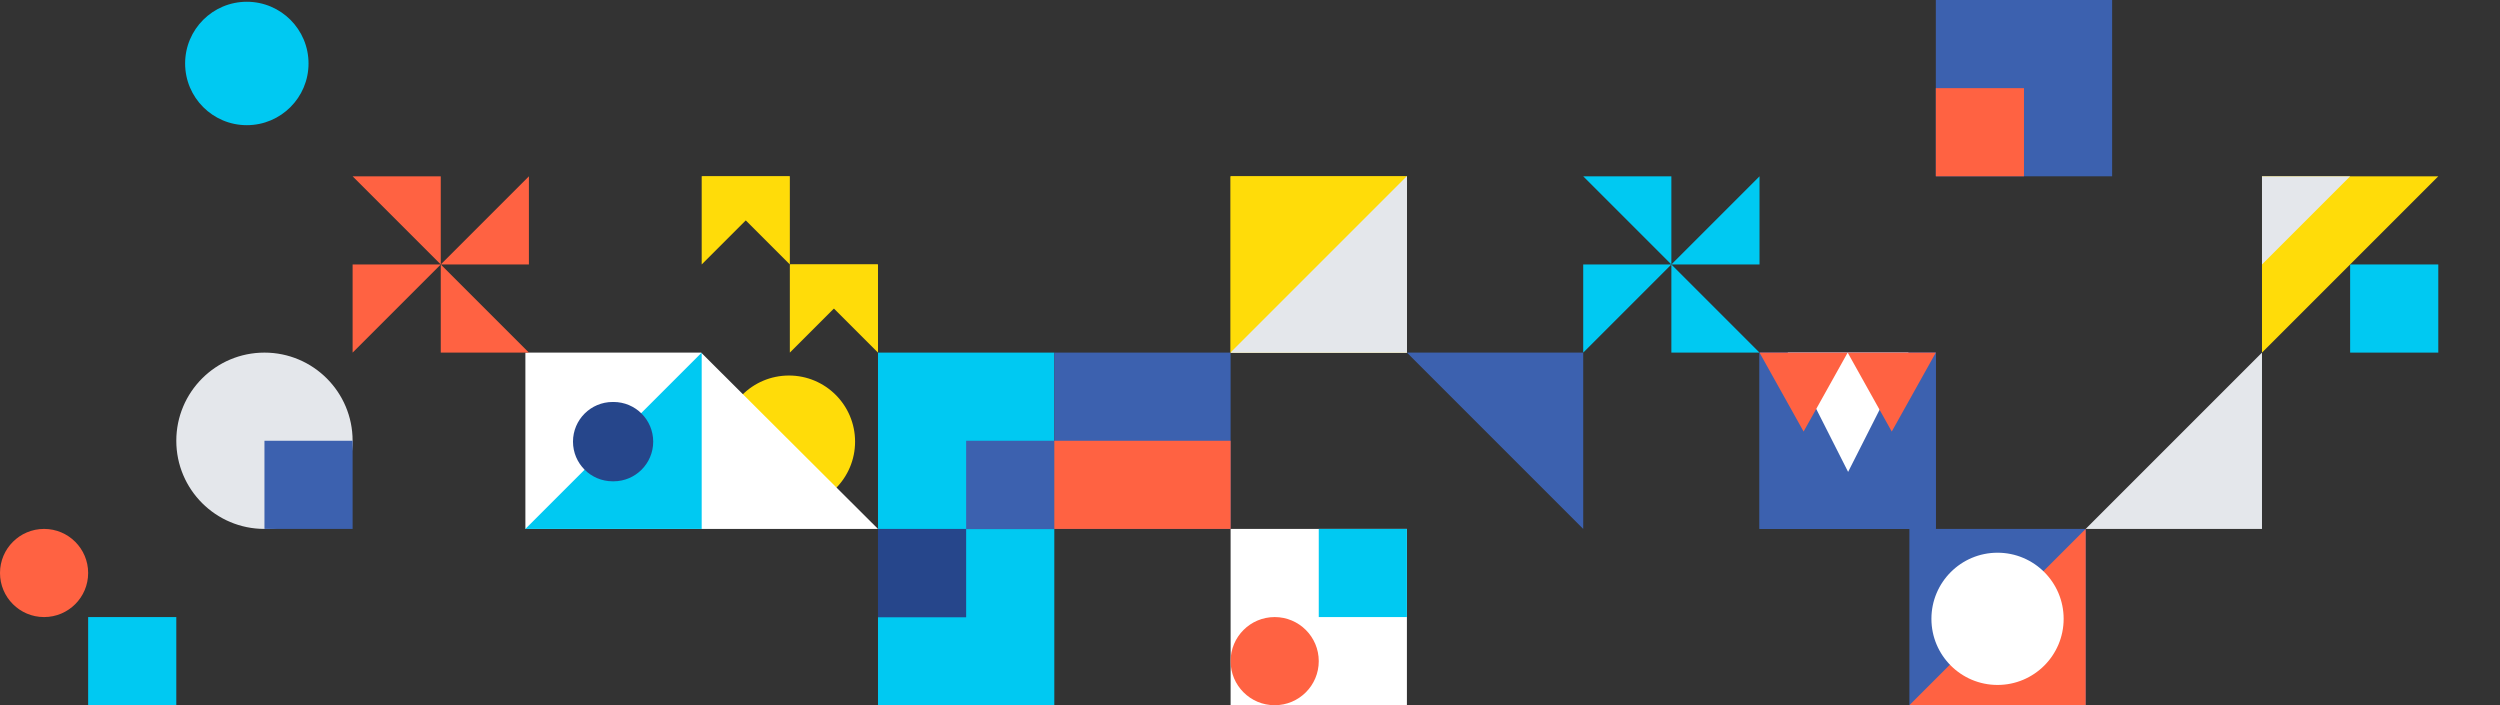 <svg width="1418" height="400" viewBox="0 0 1418 400" fill="none" xmlns="http://www.w3.org/2000/svg">
<rect x="0" y="0" width="1418" height="400" fill="#333333" stroke="none"/>
<path fill-rule="evenodd" clip-rule="evenodd" d="M1183 300V400H1083V300H1183Z" fill="#3C61AF"/>
<path fill-rule="evenodd" clip-rule="evenodd" d="M1083 400L1183 300V400H1083Z" fill="#FF6242"/>
<path fill-rule="evenodd" clip-rule="evenodd" d="M1170.5 351C1170.5 371.711 1153.71 388.5 1133 388.5C1112.29 388.5 1095.5 371.711 1095.5 351C1095.5 330.289 1112.29 313.5 1133 313.5C1153.71 313.5 1170.5 330.289 1170.5 351Z" fill="white"/>
<rect x="698" y="300" width="100" height="100" fill="white"/>
<path fill-rule="evenodd" clip-rule="evenodd" d="M723 350C736.807 350 748 361.193 748 375C748 388.807 736.807 400 723 400C709.193 400 698 388.807 698 375C698 361.193 709.193 350 723 350Z" fill="#FF6242"/>
<rect x="748" y="300" width="50" height="50" fill="#00C9F2"/>
<rect x="498" y="200" width="100" height="200" fill="#00C9F2"/>
<rect x="548" y="250" width="50" height="50.125" fill="#3C61AF"/>
<rect x="498" y="300" width="50" height="50.125" fill="#26468B"/>
<path fill-rule="evenodd" clip-rule="evenodd" d="M447.5 213C468.211 213 485 229.789 485 250.5C485 271.211 468.211 288 447.5 288C426.789 288 410 271.211 410 250.5C410 229.789 426.789 213 447.5 213Z" fill="#FFDC09"/>
<path fill-rule="evenodd" clip-rule="evenodd" d="M298 200H397.688L498 300H298V200Z" fill="white"/>
<path fill-rule="evenodd" clip-rule="evenodd" d="M398 200L298 300H398V200Z" fill="#00C9F2"/>
<path fill-rule="evenodd" clip-rule="evenodd" d="M347.5 228H348C360.426 228 370.5 238.074 370.5 250.5C370.5 262.926 360.426 273 348 273H347.5C335.074 273 325 262.926 325 250.5C325 238.074 335.074 228 347.5 228Z" fill="#26468B"/>
<path fill-rule="evenodd" clip-rule="evenodd" d="M448 150L398 100H448V150Z" fill="#FFDC09"/>
<path fill-rule="evenodd" clip-rule="evenodd" d="M448 100L398 150V100H448Z" fill="#FFDC09"/>
<path fill-rule="evenodd" clip-rule="evenodd" d="M498 150L448 200V150H498Z" fill="#FFDC09"/>
<path fill-rule="evenodd" clip-rule="evenodd" d="M498 200L448 150H498V200Z" fill="#FFDC09"/>
<rect x="598" y="300" width="100" height="100" transform="rotate(-90 598 300)" fill="#3C61AF"/>
<rect x="598" y="300" width="50" height="100" transform="rotate(-90 598 300)" fill="#FF6242"/>
<path fill-rule="evenodd" clip-rule="evenodd" d="M1283 200L1183 300H1283V200Z" fill="#E4E7EB"/>
<path fill-rule="evenodd" clip-rule="evenodd" d="M1383 100L1283 200V100H1383Z" fill="#FFDC09"/>
<rect x="1333" y="200" width="50" height="50" transform="rotate(-90 1333 200)" fill="#00C9F2"/>
<path fill-rule="evenodd" clip-rule="evenodd" d="M1333 100L1283 150V100H1333Z" fill="#E4E7EB"/>
<path fill-rule="evenodd" clip-rule="evenodd" d="M150 200C177.614 200 200 222.386 200 250C200 277.614 177.614 300 150 300C122.386 300 100 277.614 100 250C100 222.386 122.386 200 150 200Z" fill="#E4E7EB"/>
<rect x="150" y="250" width="50" height="50" fill="#3C61AF"/>
<path fill-rule="evenodd" clip-rule="evenodd" d="M250 150L200 100H250V150Z" fill="#FF6242"/>
<path fill-rule="evenodd" clip-rule="evenodd" d="M250 150L300 200H250V150Z" fill="#FF6242"/>
<path fill-rule="evenodd" clip-rule="evenodd" d="M250 150L200 200V150H250Z" fill="#FF6242"/>
<path fill-rule="evenodd" clip-rule="evenodd" d="M250 150L300 100V150H250Z" fill="#FF6242"/>
<path fill-rule="evenodd" clip-rule="evenodd" d="M140 1C159.33 1 175 16.67 175 36C175 55.33 159.33 71 140 71C120.67 71 105 55.33 105 36C105 16.67 120.67 1 140 1Z" fill="#00C9F2"/>
<rect x="698" y="100" width="100" height="100" fill="#FFDC09"/>
<rect x="698" y="100" width="100" height="100" fill="#FFDC09"/>
<path fill-rule="evenodd" clip-rule="evenodd" d="M798 100L698 200H798V100Z" fill="#E4E7EB"/>
<path fill-rule="evenodd" clip-rule="evenodd" d="M798 100L698 200H798V100Z" fill="#E4E7EB"/>
<path fill-rule="evenodd" clip-rule="evenodd" d="M898 300L798 200H898V300Z" fill="#3C61AF"/>
<path fill-rule="evenodd" clip-rule="evenodd" d="M948 150L898 100H948V150Z" fill="#00C9F2"/>
<path fill-rule="evenodd" clip-rule="evenodd" d="M948 150L998 200H948V150Z" fill="#00C9F2"/>
<path fill-rule="evenodd" clip-rule="evenodd" d="M948 150L898 200V150H948Z" fill="#00C9F2"/>
<path fill-rule="evenodd" clip-rule="evenodd" d="M948 150L998 100V150H948Z" fill="#00C9F2"/>
<rect x="1098" y="300" width="100" height="100" transform="rotate(-180 1098 300)" fill="#3C61AF"/>
<rect x="1098" y="300" width="100" height="100" transform="rotate(-180 1098 300)" fill="#3C61AF"/>
<path fill-rule="evenodd" clip-rule="evenodd" d="M1048.25 267.663L1014 200H1082.5L1048.25 267.663Z" fill="white"/>
<path fill-rule="evenodd" clip-rule="evenodd" d="M1073 244.777L1048 200H1098L1073 244.777Z" fill="#FF6242"/>
<path fill-rule="evenodd" clip-rule="evenodd" d="M1023 244.777L998 200H1048L1023 244.777Z" fill="#FF6242"/>
<path fill-rule="evenodd" clip-rule="evenodd" d="M1198 0V100L1098 100V0L1198 0Z" fill="#3C61AF"/>
<rect x="1148" y="50" width="50" height="50" transform="rotate(90 1148 50)" fill="#FF6242"/>
<path fill-rule="evenodd" clip-rule="evenodd" d="M50 325C50 338.807 38.807 350 25 350C11.193 350 0 338.807 0 325C0 311.193 11.193 300 25 300C38.807 300 50 311.193 50 325Z" fill="#FF6242"/>
<rect x="100" y="350" width="50" height="50" transform="rotate(90 100 350)" fill="#00C9F2"/>
</svg>

